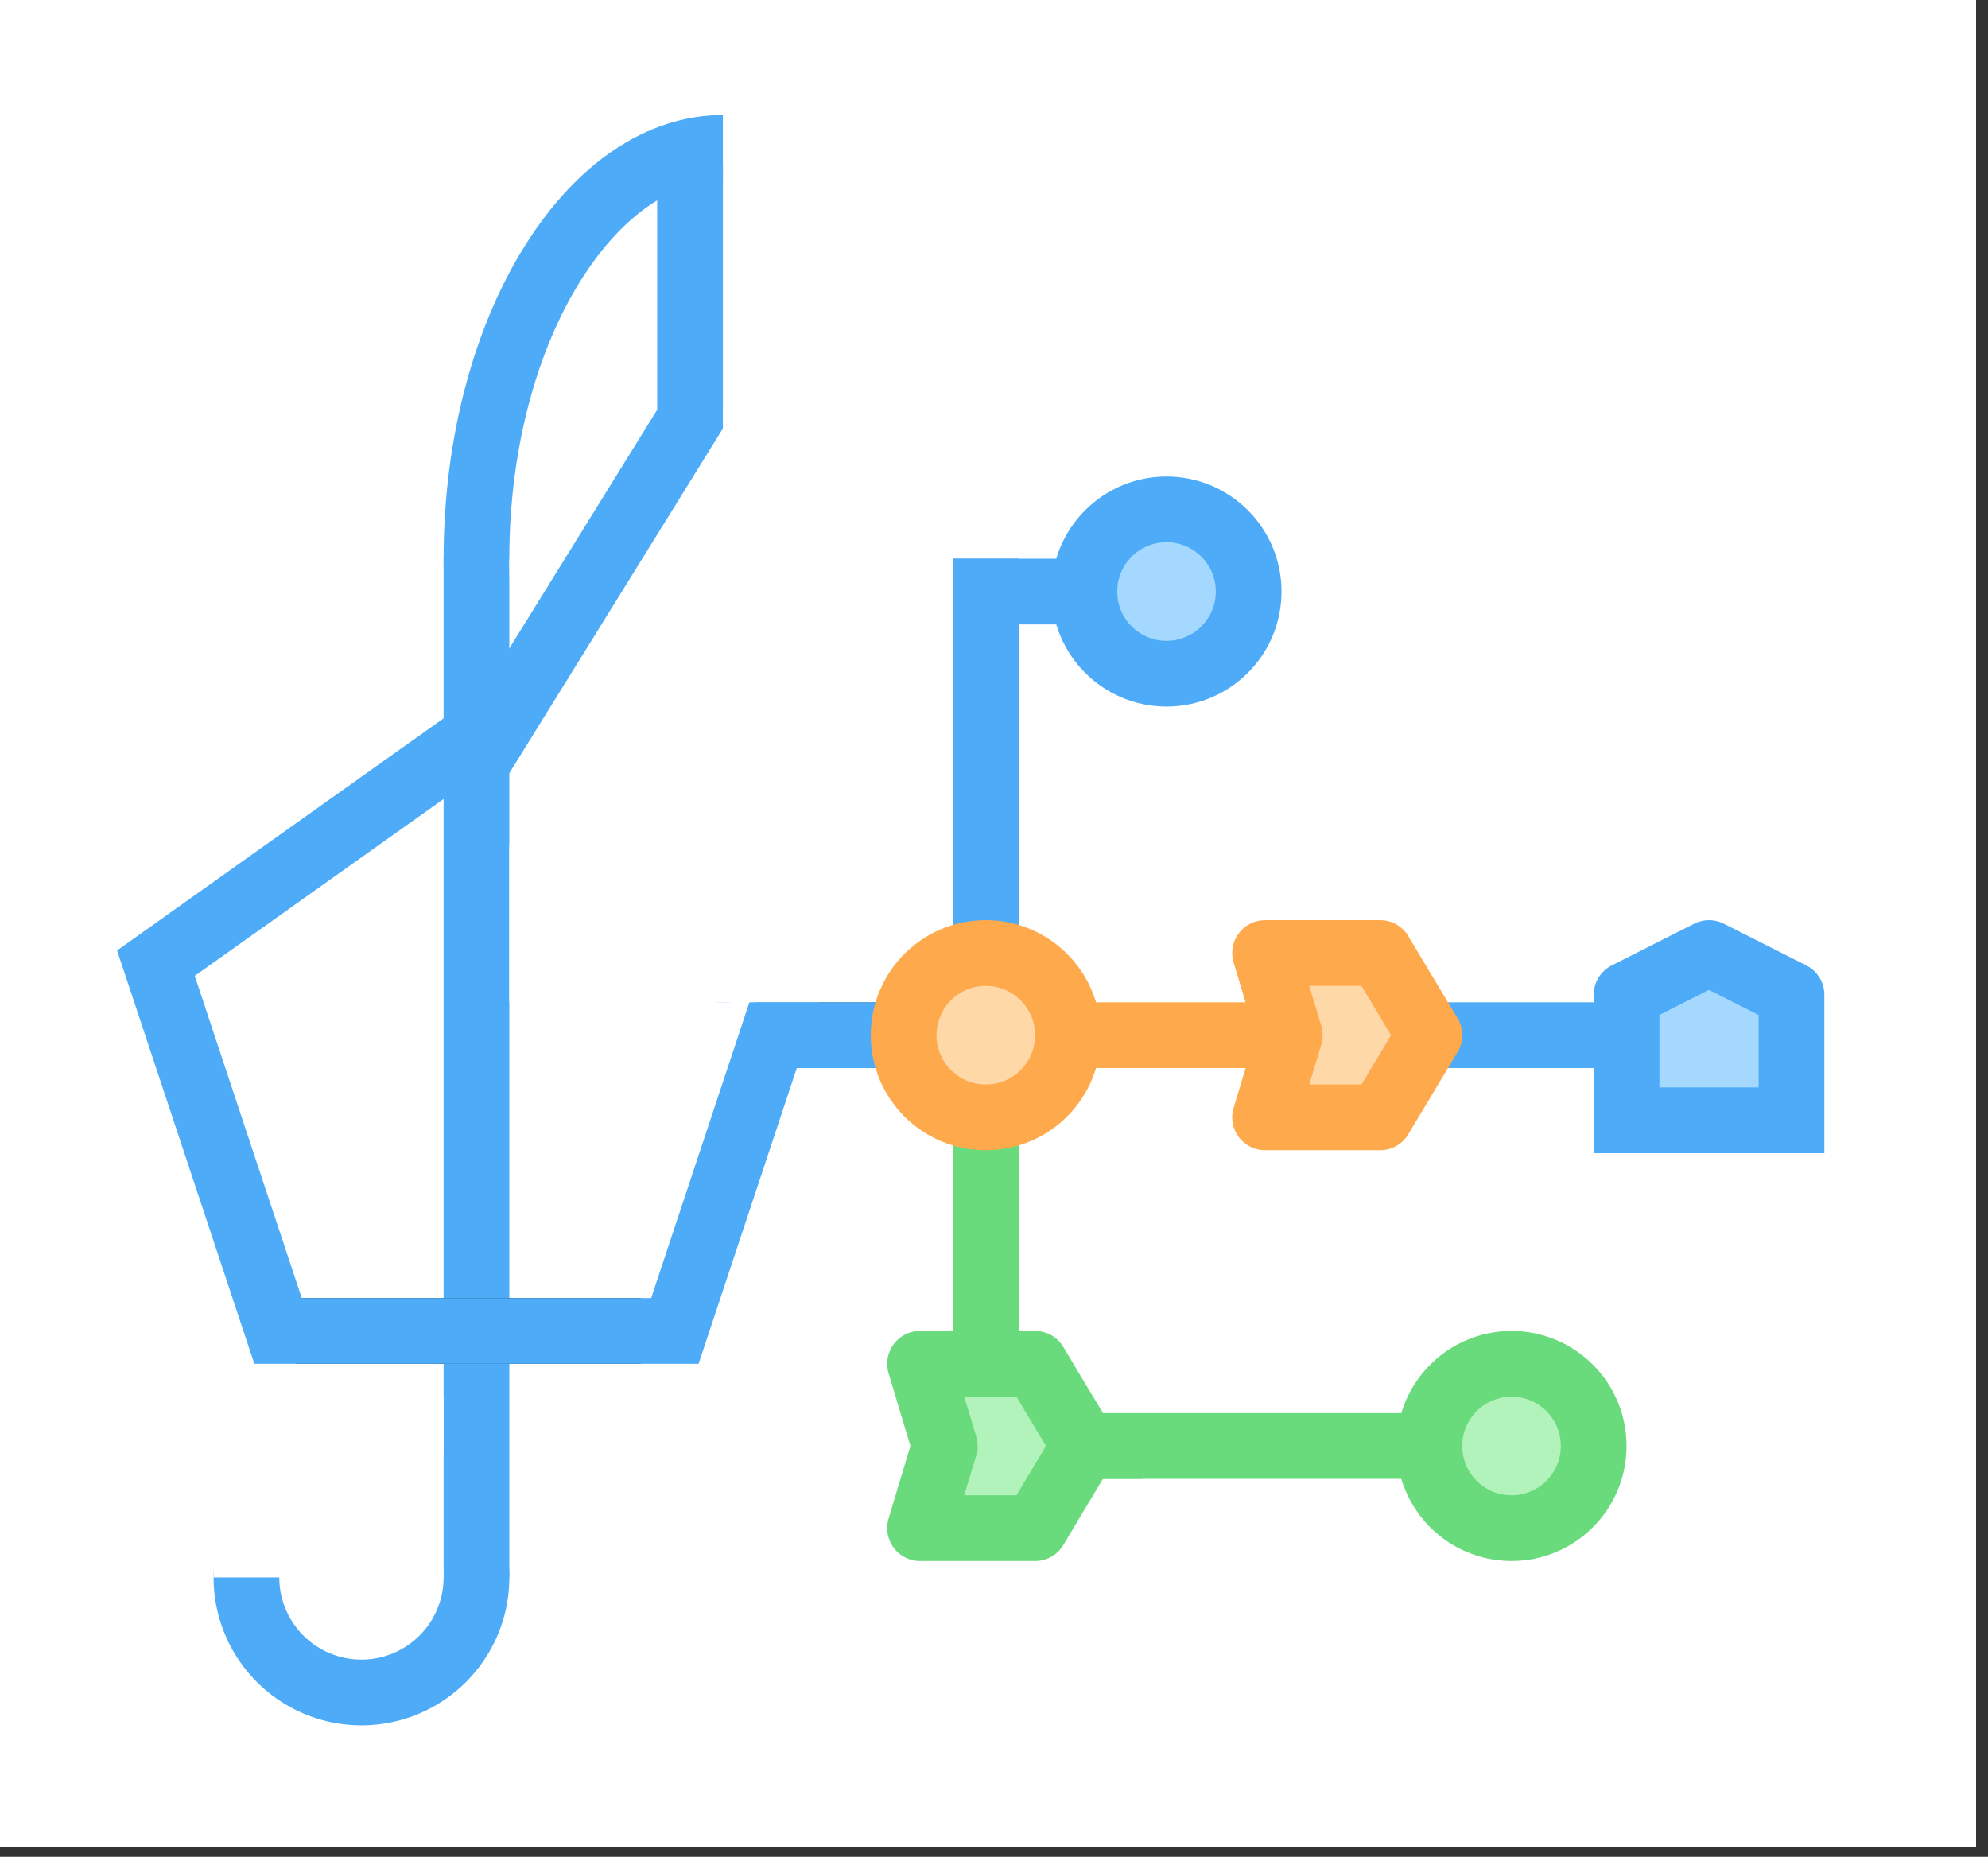 <svg width="121" height="113" viewBox="0 0 121 113" fill="none" xmlns="http://www.w3.org/2000/svg">
  <rect x="0" y="0" width="121" height="113" fill="#333333" stroke="none"/>
  <path d="M0 0h120.274v112.416H0z" fill="#fff"/>
  <path d="M46 63h9" stroke="#000" stroke-width="4"/>
  <path fill-rule="evenodd" clip-rule="evenodd" d="M104.02 58 99 60.54v7.64h10.04v-7.64z" fill="#A5D8FF"/>
  <path d="M104.02 58c-1.26.64-2.51 1.27-5.02 2.54m5.02-2.54c-1.03.52-2.06 1.04-5.02 2.54m5.02-2.54c1.42.72 3.22 1.63 5.02 2.54M104.02 58c1.43.73 3.22 1.64 5.02 2.54m-10.04 0v7.64h10.04v-7.64" stroke="#4DABF7" stroke-width="4" stroke-linecap="round"/>
  <path d="M14.208 97.422v.03l-.01.01-.01.01-.01.01c-.01 0-.01 0-.01.01h-.04c0 .01-.01.01-.01.01-.01 0-.01 0-.02-.01h-.03c-.01-.01-.01-.01-.02-.01 0 0 0-.01-.01-.01 0 0 0-.01-.01-.01v-.01l-.01-.01v-.03s0-.01.01-.01v-.01l.01-.01.01-.01c.01-.01.01-.01.02-.01 0 0 .01 0 .01-.01h.07c.01.01.01.01.02.01l.01.01s.01 0 .01.01c0 0 .01 0 .01.01 0 0 .01 0 .01.01z" fill="#fff"/>
  <path d="M29 96V34" stroke="#4DABF7" stroke-width="4"/>
  <path d="M18 81h21" stroke="#000" stroke-width="4"/>
  <path d="M48.51 58.617 41.076 81H16.924L9.49 58.617 29 44.75z" stroke="#4DABF7" stroke-width="4"/>
  <path d="M44 9c3.763 0 7.466 2.427 10.328 6.974C57.174 20.494 59 26.862 59 34s-1.826 13.506-4.672 18.026C51.466 56.573 47.763 59 44 59s-7.466-2.427-10.328-6.974C30.826 47.506 29 41.138 29 34s1.826-13.506 4.672-18.026C36.534 11.427 40.237 9 44 9Z" fill="#fff" stroke="#4DABF7" stroke-width="4"/>
  <path fill="#fff" d="M31 34h41v27H31z"/>
  <path fill="#fff" d="M44 7h28v31H44z"/>
  <path d="M22 89a7 7 0 1 1 0 14 7 7 0 0 1 0-14Z" stroke="#4DABF7" stroke-width="4"/>
  <path d="M13 85h14v11H13z" fill="#fff"/>
  <path d="M46 63h9" stroke="#4DABF7" stroke-width="4"/>
  <path d="M66 63h11" stroke="#FFA94D" stroke-width="4"/>
  <path d="M58 36h11" stroke="#4DABF7" stroke-width="4"/>
  <path d="M67 88h20" stroke="#69DB7C" stroke-width="4"/>
  <path d="M88 63h9M42.512 24.682 29.207 46.149M42 10v16" stroke="#4DABF7" stroke-width="4"/>
  <path fill="#fff" d="M44 25h1v2h-1z"/>
  <circle cx="92" cy="88" r="5" fill="#B2F2BB" stroke="#69DB7C" stroke-width="4"/>
  <circle cx="71" cy="36" r="5" fill="#A5D8FF" stroke="#4DABF7" stroke-width="4"/>
  <path fill-rule="evenodd" clip-rule="evenodd" d="m77 58 1.504 5L77 68h7.002L87 63l-2.998-5z" fill="#FFD8A8"/>
  <path d="M77 58c.558 1.847 1.106 3.694 1.504 5M77 58a1649 1649 0 0 0 1.504 5M77 58h7.002m-5.498 5c-.408 1.346-.807 2.692-1.504 5m1.504-5c-.518 1.72-1.036 3.448-1.504 5m0 0h7.002m0 0L87 63m-2.998 5c1.126-1.876 2.241-3.743 2.998-5m0 0c-.667-1.11-1.325-2.21-2.998-5M87 63c-.916-1.523-1.833-3.055-2.998-5" stroke="#FFA94D" stroke-width="4" stroke-linecap="round"/>
  <path d="M60 88V66" stroke="#69DB7C" stroke-width="4"/>
  <path d="M60 63V34" stroke="#4DABF7" stroke-width="4"/>
  <circle cx="60" cy="63" r="5" fill="#FFD8A8" stroke="#FFA94D" stroke-width="4"/>
  <path d="m62.719 83.5 2.698 4.5-2.698 4.5h-6.047l1.31-4.356.044-.144-.044-.144-1.31-4.356z" fill="#B2F2BB" stroke="#69DB7C"/>
  <path fill-rule="evenodd" clip-rule="evenodd" d="M56 83c.349 1.15.687 2.308 1.504 5Zm0 0c.388 1.277.767 2.564 1.504 5Zm1.504 5A700 700 0 0 0 56 93Zm0 0c-.548 1.798-1.086 3.605-1.504 5ZM56 93h7.002Zm0 0h7.002Zm7.002 0c.906-1.513 1.803-3.016 2.998-5Zm0 0c.717-1.198 1.434-2.407 2.998-5ZM66 88a1343 1343 0 0 1-2.998-5Zm0 0c-.757-1.267-1.524-2.534-2.998-5Zm-2.998-5H56Zm0 0H56Z" fill="#B2F2BB"/>
  <path d="M56 83c.349 1.15.687 2.308 1.504 5M56 83c.388 1.277.767 2.564 1.504 5M56 83h7.002m-5.498 5A700 700 0 0 0 56 93m1.504-5c-.548 1.798-1.086 3.605-1.504 5m0 0h7.002m0 0c.906-1.513 1.803-3.016 2.998-5m-2.998 5c.717-1.198 1.434-2.407 2.998-5m0 0a1343 1343 0 0 1-2.998-5M66 88c-.757-1.267-1.524-2.534-2.998-5" stroke="#69DB7C" stroke-width="4" stroke-linecap="round"/>
</svg>

